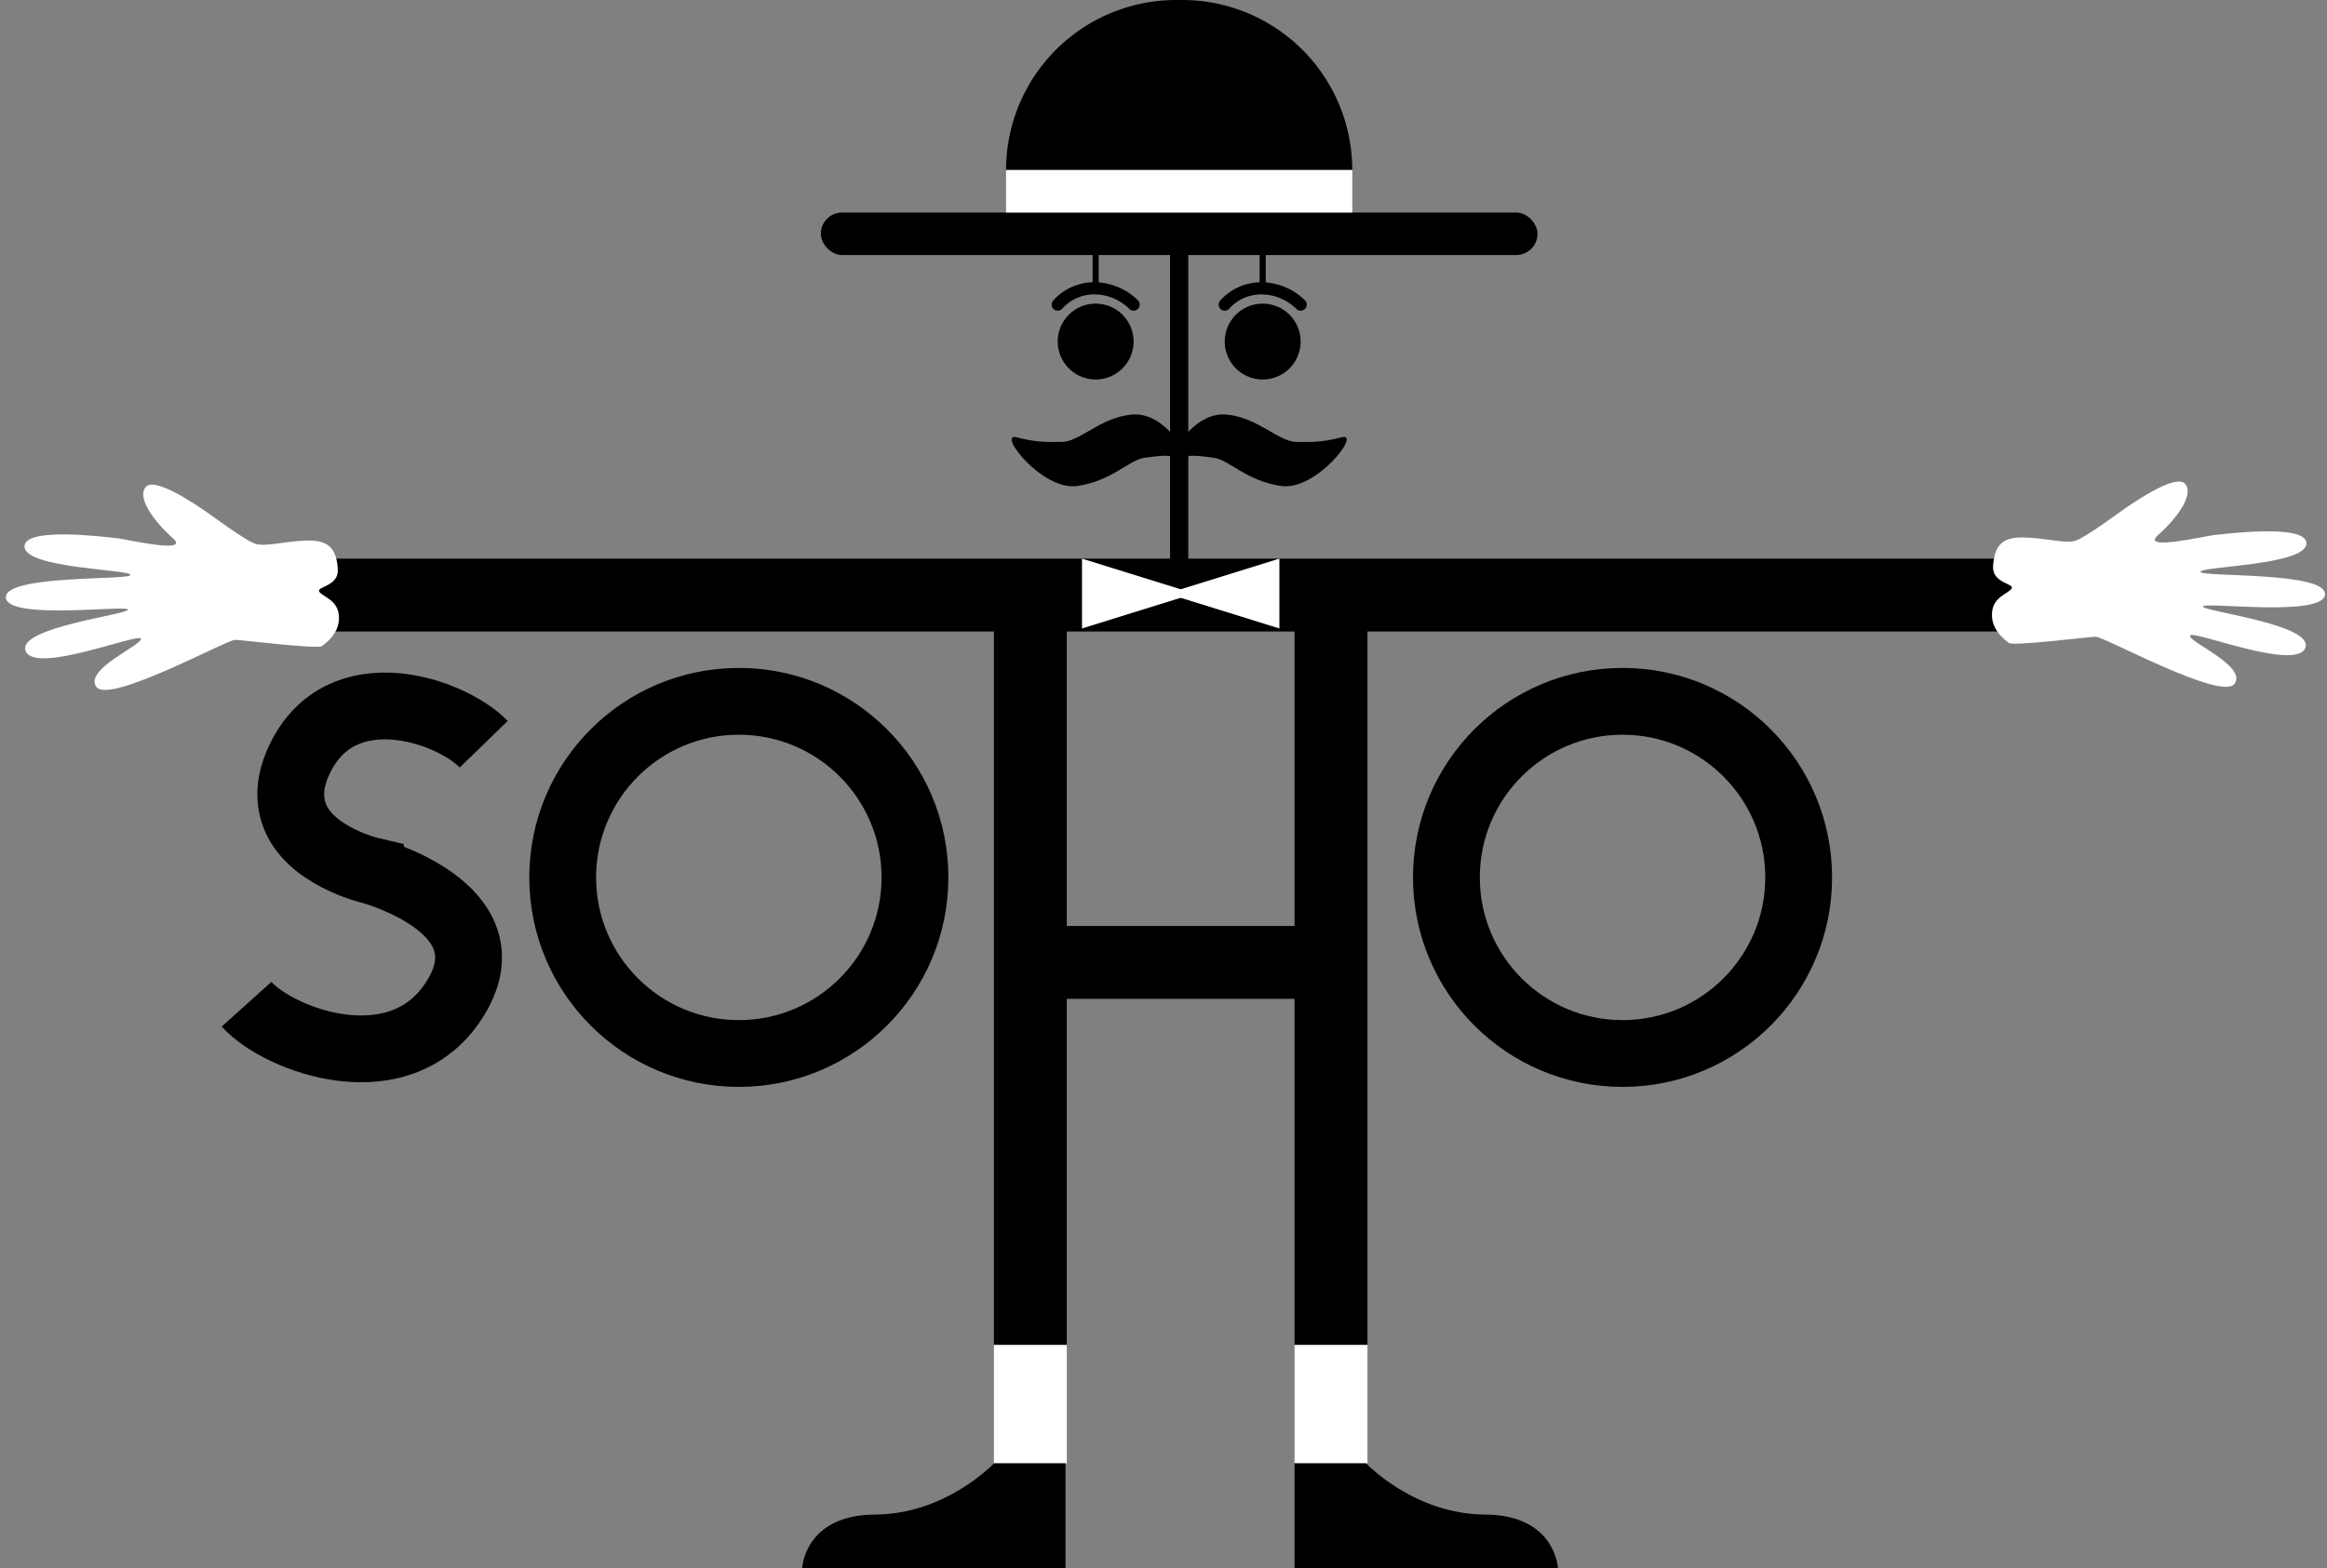 <svg xmlns="http://www.w3.org/2000/svg" width="766.269" height="516.548" viewBox="0 0 766.269 516.548">
  <rect x="0" y="0" width="766.269" height="516.548" fill="#808080" stroke="none"/>
  <g id="Soho-full-body-logo" transform="translate(-111.706 -543)">
    <rect id="Rectangle_8" data-name="Rectangle 8" width="586" height="24" transform="translate(207 727)"/>
    <rect id="Rectangle_15" data-name="Rectangle 15" width="236" height="14" rx="7" transform="translate(382 613)"/>
    <path id="Rectangle_17" data-name="Rectangle 17" d="M56,0h2a56,56,0,0,1,56,56v0a0,0,0,0,1,0,0H0a0,0,0,0,1,0,0v0A56,56,0,0,1,56,0Z" transform="translate(443 543)"/>
    <rect id="Rectangle_16" data-name="Rectangle 16" width="114" height="14" transform="translate(443 599)" fill="#fff"/>
    <rect id="Rectangle_12" data-name="Rectangle 12" width="110" height="24" transform="translate(445 848)"/>
    <rect id="Rectangle_10" data-name="Rectangle 10" width="253" height="24" transform="translate(463 733) rotate(90)"/>
    <rect id="Rectangle_13" data-name="Rectangle 13" width="39" height="24" transform="translate(463 986) rotate(90)" fill="#fff"/>
    <rect id="Rectangle_11" data-name="Rectangle 11" width="253" height="24" transform="translate(562 733) rotate(90)"/>
    <rect id="Rectangle_18" data-name="Rectangle 18" width="110" height="6" transform="translate(503 623) rotate(90)"/>
    <rect id="Rectangle_14" data-name="Rectangle 14" width="39" height="24" transform="translate(562 986) rotate(90)" fill="#fff"/>
    <path id="Path_1" data-name="Path 1" d="M2620,1025s-15.789,16.757-39.105,16.86-24.045,17.687-24.045,17.687h86.724V1025Z" transform="translate(-2181)"/>
    <path id="Path_2" data-name="Path 2" d="M2580.425,1025s15.789,16.757,39.105,16.86,24.045,17.687,24.045,17.687H2556.85V1025Z" transform="translate(-2018.85)"/>
    <g id="Ellipse_4" data-name="Ellipse 4" transform="translate(577 763)" fill="none" stroke="#000" stroke-width="22">
      <circle cx="69" cy="69" r="69" stroke="none"/>
      <circle cx="69" cy="69" r="58" fill="none"/>
    </g>
    <g id="Ellipse_5" data-name="Ellipse 5" transform="translate(286 763)" fill="none" stroke="#000" stroke-width="22">
      <circle cx="69" cy="69" r="69" stroke="none"/>
      <circle cx="69" cy="69" r="58" fill="none"/>
    </g>
    <path id="Path_3" data-name="Path 3" d="M2542.648,199.009c-10.738-11.06-46.616-23.657-60.463,4.589-3.6,7.344-3.77,13.37-1.945,18.555,4.793,13.647,25,18.435,25,18.435S2551.3,252.7,2533.6,282.214s-58.228,14.5-69.051,2.443" transform="translate(-2271.648 589.111)" fill="none" stroke="#000" stroke-width="22"/>
    <circle id="Ellipse_6" data-name="Ellipse 6" cx="12.5" cy="12.5" r="12.5" transform="translate(460 643)"/>
    <circle id="Ellipse_7" data-name="Ellipse 7" cx="12.5" cy="12.5" r="12.5" transform="translate(515 643)"/>
    <path id="Path_4" data-name="Path 4" d="M2650.542,686.275a16.15,16.15,0,0,1,12.069-5.363,18.584,18.584,0,0,1,12.931,5.363" transform="translate(-2190.542 -42.946)" fill="none" stroke="#000" stroke-linecap="round" stroke-width="4"/>
    <path id="Path_5" data-name="Path 5" d="M2650.542,686.275a16.15,16.15,0,0,1,12.069-5.363,18.584,18.584,0,0,1,12.931,5.363" transform="translate(-2135.542 -42.946)" fill="none" stroke="#000" stroke-linecap="round" stroke-width="4"/>
    <line id="Line_1" data-name="Line 1" y1="13" transform="translate(472.5 624.5)" fill="none" stroke="#000" stroke-width="2"/>
    <line id="Line_2" data-name="Line 2" y1="13" transform="translate(527.5 624.5)" fill="none" stroke="#000" stroke-width="2"/>
    <path id="Path_6" data-name="Path 6" d="M2655.532,154.572s6.466-11.941,16.756-10.819,16.8,8.923,22.76,8.992,8.606.034,14.974-1.555-8.547,17.727-20.052,16.069-17.108-8.644-22.264-9.32-7.331-1-12.174,0S2655.532,154.572,2655.532,154.572Z" transform="translate(-2156.379 535.822)"/>
    <path id="Path_7" data-name="Path 7" d="M2709.394,154.572s-6.466-11.941-16.756-10.819-16.8,8.923-22.76,8.992-8.606.034-14.974-1.555,8.547,17.727,20.052,16.069,17.108-8.644,22.264-9.32,7.331-1,12.174,0S2709.394,154.572,2709.394,154.572Z" transform="translate(-2208.546 535.822)"/>
    <path id="Polygon_1" data-name="Polygon 1" d="M11.5,0,23,37H0Z" transform="translate(505 727) rotate(90)" fill="#fff"/>
    <path id="Polygon_2" data-name="Polygon 2" d="M11.5,0,23,37H0Z" transform="translate(496 750) rotate(-90)" fill="#fff"/>
    <path id="Path_8" data-name="Path 8" d="M2831.176,195.6c1.5-1.687-6.3-2.126-5.5-7.916s2.911-9.308,10.236-8.716,13.592,3.027,17.118,2.361,16.236-9.008,18.5-10.242,16.412-9.671,19.127-5.932-3.6,11.181-10.11,16.174,16.191,1.267,18.432,1.267,31.237-1.892,30.07,5.087-35.266,4.861-35.413,6.679,41.382,2.738,40.377,10.295-40.138-.48-40.377,1.152,36.26,8.426,32.657,15.968-36.637-8.634-37.543-6.716,18.089,11.342,13.5,16.852-41.717-18.515-44.515-18.637-27.382,1.259-28.719,0-5.445-4.648-4.8-10.05S2829.672,197.282,2831.176,195.6Z" transform="matrix(0.998, -0.07, 0.07, 0.998, -2065.14, 739.924)" fill="#fff"/>
    <path id="Path_9" data-name="Path 9" d="M7.034,37.136c1.5,1.687-6.3,2.126-5.5,7.916s2.911,9.308,10.236,8.716,13.592-3.027,17.118-2.361,16.236,9.008,18.5,10.242S63.8,71.319,66.511,67.58,62.911,56.4,56.4,51.406s16.192-1.267,18.433-1.267,31.237,1.892,30.07-5.087S69.637,40.191,69.49,38.372s41.382-2.738,40.377-10.295-40.139.48-40.377-1.152,36.26-8.426,32.657-15.968S65.51,19.59,64.6,17.673,82.692,6.331,78.1.821,36.386,19.336,33.589,19.458s-27.382-1.259-28.719,0-5.445,4.648-4.8,10.05S5.53,35.449,7.034,37.136Z" transform="matrix(-0.998, -0.07, 0.07, -0.998, 221.323, 775.527)" fill="#fff"/>
  </g>
</svg>
